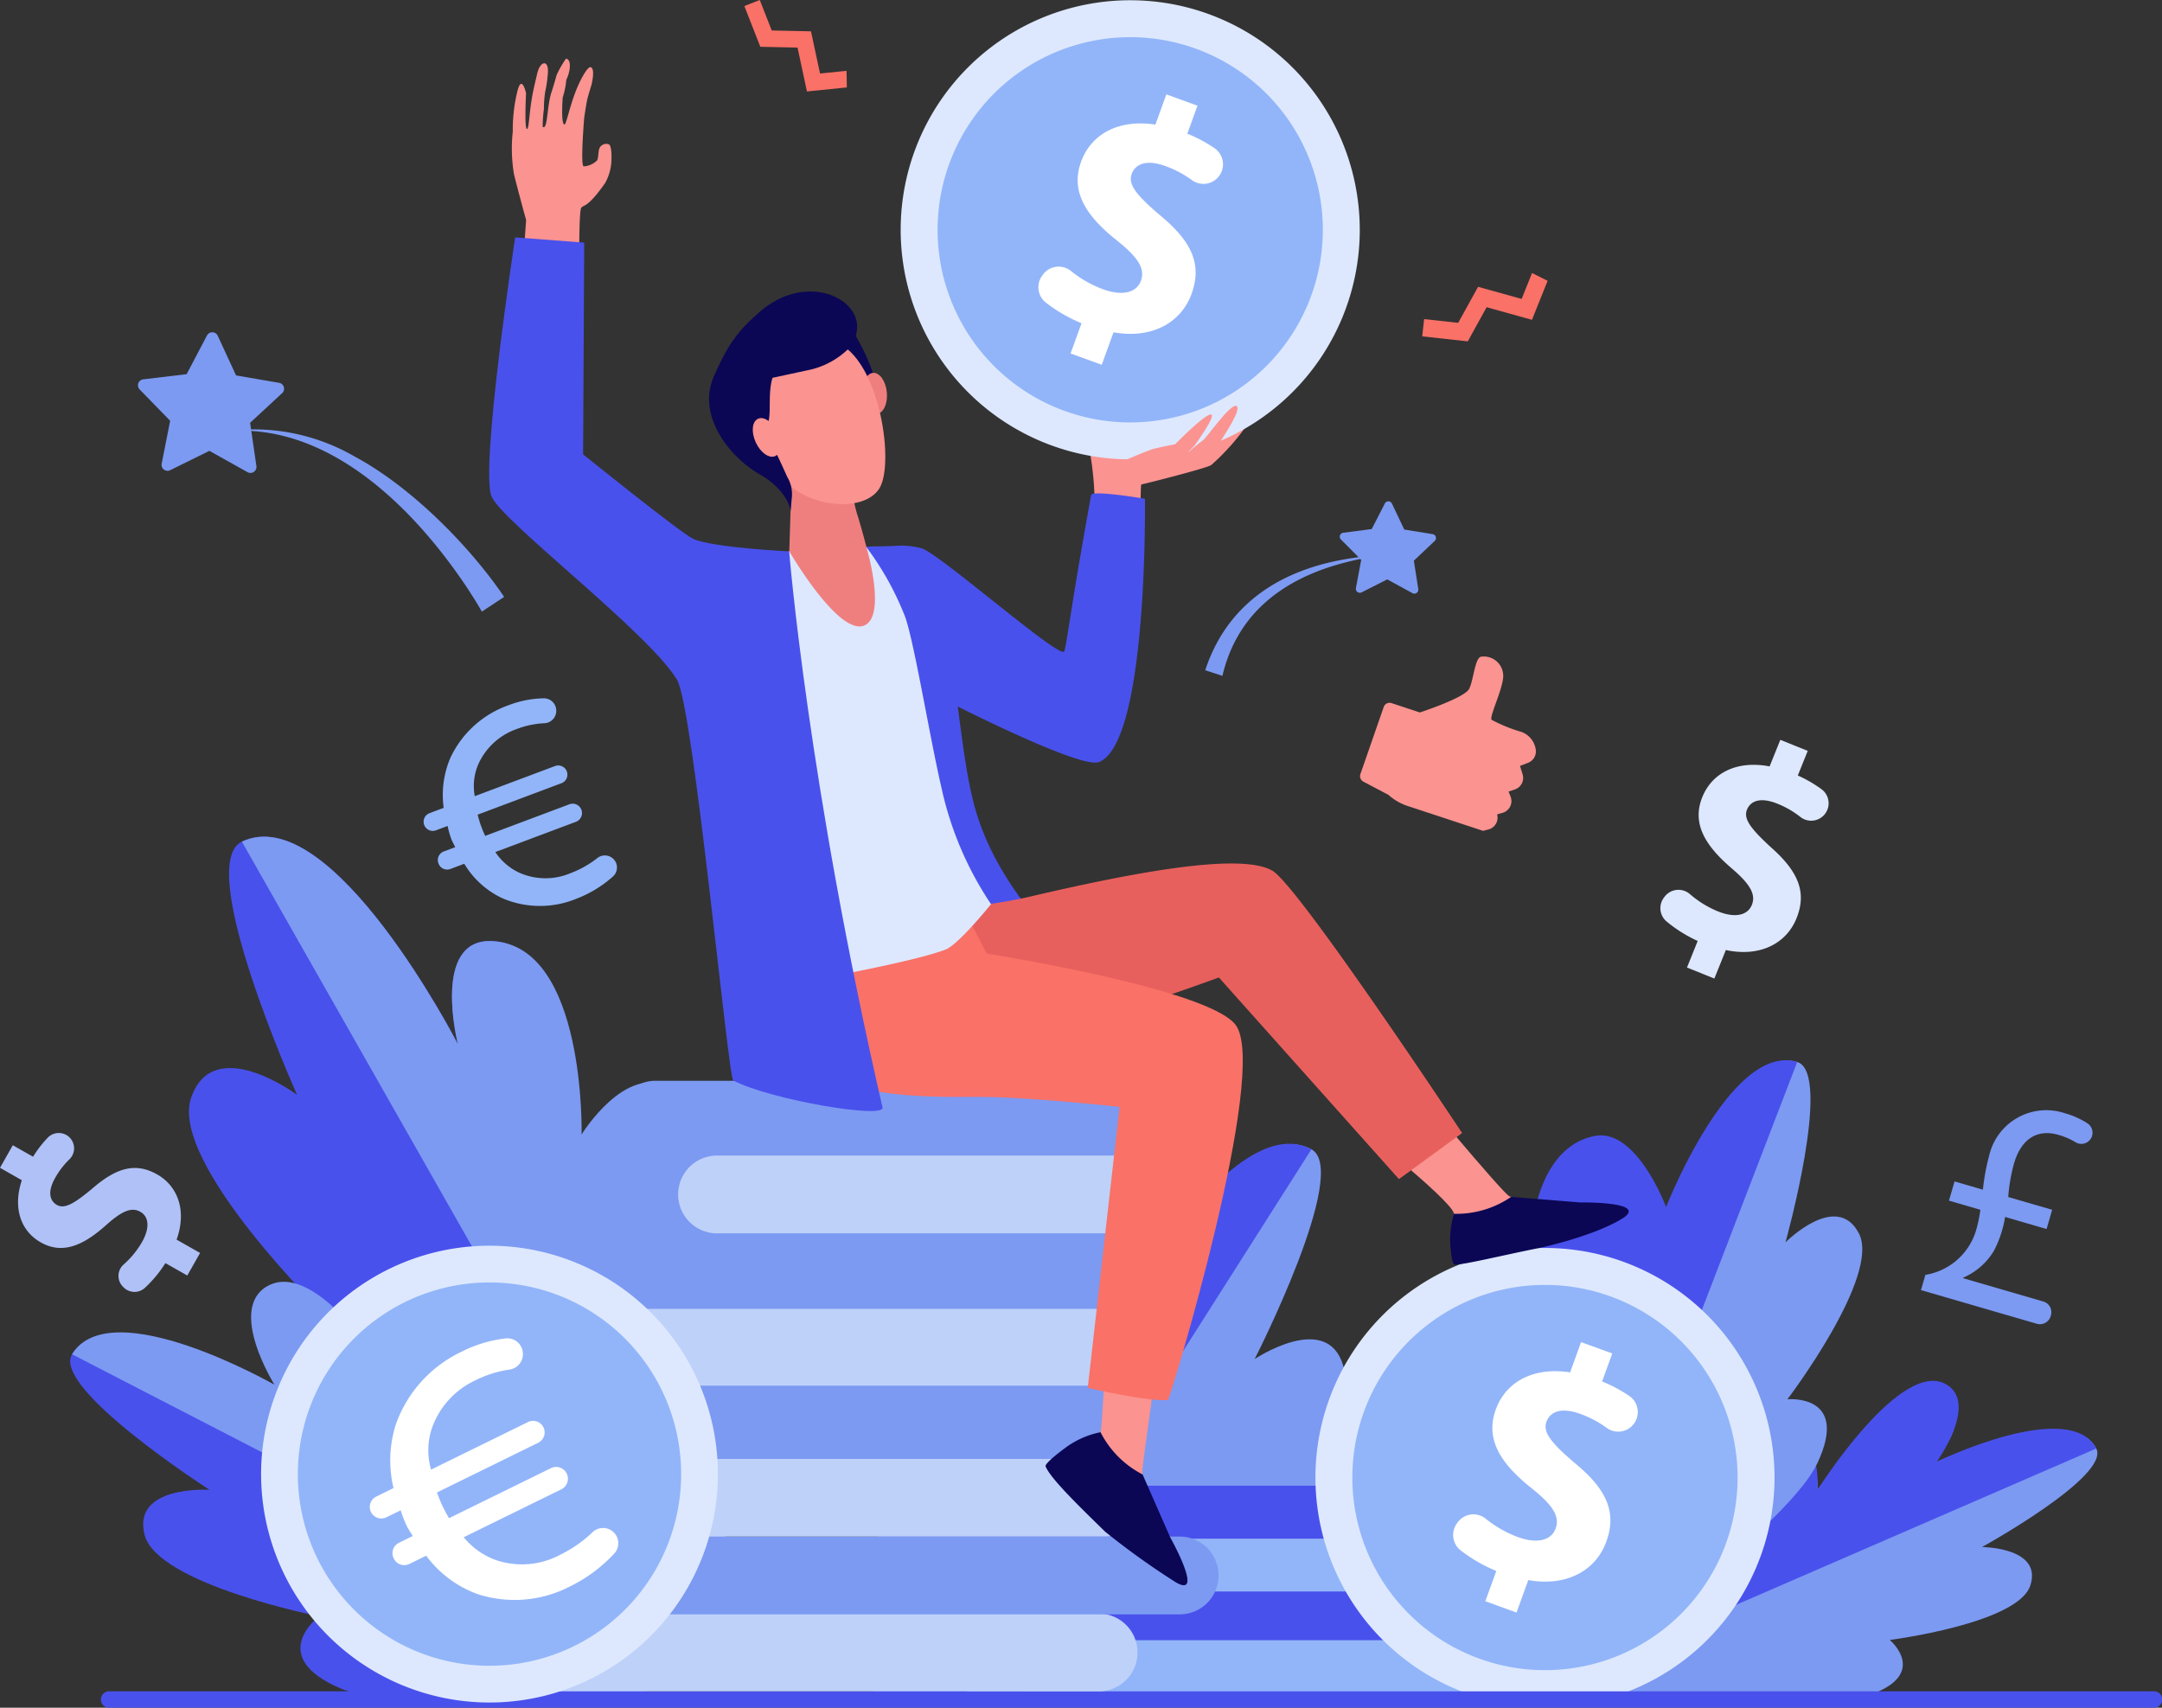 <svg xmlns="http://www.w3.org/2000/svg" xmlns:xlink="http://www.w3.org/1999/xlink" width="273" height="215.633" viewBox="0 0 273 215.633">
  <rect x="0" y="0" width="273" height="215.633" fill="#333333" stroke="none"/>
  <defs>
    <clipPath id="clip-path">
      <rect id="Rectángulo_6852" data-name="Rectángulo 6852" width="273" height="215.633" fill="none"/>
    </clipPath>
  </defs>
  <g id="Grupo_13577" data-name="Grupo 13577" transform="translate(-178 -7231.069)">
    <g id="Grupo_10975" data-name="Grupo 10975" transform="translate(178 7231.069)">
      <g id="Grupo_10974" data-name="Grupo 10974" clip-path="url(#clip-path)">
        <path id="Trazado_14750" data-name="Trazado 14750" d="M23.649,346.194l-2.763-1.567a15.429,15.429,0,0,1-2.6,3.131,1.934,1.934,0,0,1-2.644-.037l-.088-.085a1.929,1.929,0,0,1,.051-2.831,11.267,11.267,0,0,0,2.332-2.846c.94-1.658.943-3.155-.22-3.814-1.1-.627-2.331-.092-4.278,1.648-2.811,2.518-5.469,3.816-8.291,2.216-2.559-1.451-3.543-4.392-2.39-7.85L0,332.592l1.616-2.85,2.559,1.451a14.25,14.25,0,0,1,1.888-2.437,1.933,1.933,0,1,1,2.719,2.749,10.271,10.271,0,0,0-1.811,2.349c-1.072,1.89-.6,2.963.211,3.425.959.544,2.147-.127,4.48-2.072,3.184-2.768,5.575-3.257,8.192-1.772,2.589,1.468,3.76,4.553,2.445,8.227l2.967,1.682Z" transform="translate(0 -185.133)" fill="#afc1f7"/>
        <path id="Trazado_14751" data-name="Trazado 14751" d="M300.218,392.385c6.967-9.377,12.562-9.458,12.562-9.458s2.54-16.473.514-23.481-11.188-.862-11.188-.862,12.147-23.81,7.165-26.485c-9.28-4.981-23.9,20.274-23.9,20.274s3.423-11.117-3.139-11.075c-9.9.061-10.753,25.55-10.753,25.55s-1.951-5.021-8.057-2.145c-6.577,3.1-8.359,21.76-8.732,36.181h34.669c4.96-3.038,9.012-6.016,10.857-8.5" transform="translate(-143.676 -186.975)" fill="#7c9af2"/>
        <path id="Trazado_14752" data-name="Trazado 14752" d="M285.644,350.279s.408-12.668-6.155-12.627c-9.9.063-8.949,29.132-8.949,29.132s-4.134-8.225-10.24-5.347c-6.7,3.158-7.5,23.783-7.234,39.383h11.516l43.747-68.784c-9.28-4.982-22.685,18.244-22.685,18.244" transform="translate(-142.734 -186.911)" fill="#4951ec"/>
        <path id="Trazado_14753" data-name="Trazado 14753" d="M451.492,442.195s31.593,3.638,39.246.957,2.585-6.966,2.585-6.966,16.184-2.067,17.746-6.884-6.1-4.848-6.1-4.848,16.245-8.964,14.422-12.439c-3.4-6.474-21.626,2.359-21.626,2.359s6.293-5.06,2.5-7.589c-5.714-3.814-16.121,10.507-16.121,10.507s.832-3.646-3.8-4.367c-8.306-1.294-28.861,29.27-28.861,29.27" transform="translate(-254.693 -229.109)" fill="#7c9af2"/>
        <path id="Trazado_14754" data-name="Trazado 14754" d="M484.259,406.779c4.63.721,3.807,7.058,3.807,7.058s10.764-17.081,16.478-13.267c3.789,2.529-1.373,9.653-1.373,9.653s16.742-8.138,20.139-1.664l-64.877,28.155c2.382-3.581,18.069-31.144,25.827-29.936" transform="translate(-258.608 -225.654)" fill="#4951ec"/>
        <path id="Trazado_14755" data-name="Trazado 14755" d="M444.766,386.876s28.749-20,32.884-28.8-3.784-8.061-3.784-8.061,11.826-15.572,9.019-20.953-9.265,1.14-9.265,1.14,5.982-21.417,1.478-22.777c-8.388-2.533-16.593,24.588-16.593,24.588s-3.133-15-8.478-13.89c-8.06,1.682-.018,23.865-.018,23.865s-2.378-7.226-6.883-3.874c-8.083,6.014,1.638,48.759,1.638,48.759" transform="translate(-248.163 -173.33)" fill="#7c9af2"/>
        <path id="Trazado_14756" data-name="Trazado 14756" d="M427.33,338.4a11.435,11.435,0,0,0,6.1-7.453s.034-12.543,8.094-14.225c5.344-1.115,9.086,8.962,9.086,8.962s8.172-20.853,16.56-18.319l-30.42,79.112c-1.061-5.044-15.462-45.217-9.416-48.078" transform="translate(-240.23 -173.271)" fill="#4951ec"/>
        <path id="Trazado_14757" data-name="Trazado 14757" d="M351.348,481.39H293.376a3.347,3.347,0,1,1,0-6.695h57.972a3.347,3.347,0,1,1,0,6.695" transform="translate(-163.609 -267.783)" fill="#92b5f9"/>
        <path id="Trazado_14758" data-name="Trazado 14758" d="M374.61,466.487H316.638a3.347,3.347,0,1,1,0-6.694H374.61a3.347,3.347,0,1,1,0,6.694" transform="translate(-176.732 -259.376)" fill="#4951ec"/>
        <path id="Trazado_14759" data-name="Trazado 14759" d="M356,452.369H298.029a3.347,3.347,0,0,1,0-6.695H356a3.347,3.347,0,1,1,0,6.695" transform="translate(-166.235 -251.411)" fill="#92b5f9"/>
        <path id="Trazado_14760" data-name="Trazado 14760" d="M340.493,437.074H282.521a3.347,3.347,0,0,1,0-6.694h57.972a3.347,3.347,0,1,1,0,6.694" transform="translate(-157.486 -242.784)" fill="#4951ec"/>
        <path id="Trazado_14761" data-name="Trazado 14761" d="M439.039,390.51a28.985,28.985,0,1,1-28.986-28.986,28.985,28.985,0,0,1,28.986,28.986" transform="translate(-214.966 -203.942)" fill="#dde8fe"/>
        <path id="Trazado_14762" data-name="Trazado 14762" d="M440.409,396.545a24.323,24.323,0,1,1-24.322-24.323,24.323,24.323,0,0,1,24.322,24.323" transform="translate(-221 -209.976)" fill="#92b5f9"/>
        <path id="Trazado_14763" data-name="Trazado 14763" d="M425.028,421.511l1.384-3.818a19.69,19.69,0,0,1-4.5-2.6,2.471,2.471,0,0,1-.518-3.34l.088-.129a2.466,2.466,0,0,1,3.579-.542,14.385,14.385,0,0,0,4.086,2.331c2.29.83,4.178.515,4.761-1.092.554-1.527-.383-2.958-2.992-5.04-3.775-3.005-5.98-6.078-4.567-9.976,1.282-3.535,4.779-5.4,9.384-4.69l1.384-3.817,3.938,1.428-1.282,3.536a18.214,18.214,0,0,1,3.474,1.859,2.471,2.471,0,1,1-2.882,4.015,13.136,13.136,0,0,0-3.349-1.78c-2.612-.947-3.863-.128-4.271,1-.481,1.326.619,2.679,3.569,5.2,4.17,3.421,5.3,6.331,3.986,9.947-1.3,3.576-4.936,5.712-9.848,4.84l-1.486,4.1Z" transform="translate(-237.472 -219.325)" fill="#fff"/>
        <path id="Trazado_14764" data-name="Trazado 14764" d="M121.432,349.154S76.39,326.944,68.644,315.361s3.641-12.24,3.641-12.24-20.1-19.549-17.272-27.779,13.381-.366,13.381-.366S55.328,245.89,61.422,243C72.773,237.611,88.7,268.566,88.7,268.566s-3.422-13.447,4.394-13.01c11.788.659,11.3,31.078,11.3,31.078s1.331-11.663,8.436-7.875c12.747,6.8,8.6,70.394,8.6,70.394" transform="translate(-30.879 -136.724)" fill="#4951ec"/>
        <path id="Trazado_14765" data-name="Trazado 14765" d="M124.04,274.054c-5.548-3.078-11.074,5.92-11.074,5.92s.56-23.759-11.228-24.418c-7.817-.437-4.395,13.01-4.395,13.01S81.421,237.611,70.07,243l60.062,105.661c.425-7.379,4.9-68.506-6.091-74.6" transform="translate(-39.528 -136.724)" fill="#7c9af2"/>
        <path id="Trazado_14766" data-name="Trazado 14766" d="M100.862,426.654s-36.839,4.576-46.377.5-2.7-9.114-2.7-9.114-20.48-4.025-22.061-10.308,8.2-5.665,8.2-5.665S17.95,389.232,20.576,384.951c4.891-7.972,27.4,4.865,27.4,4.865s-7.6-7-2.546-9.9c7.621-4.378,19.678,14.793,19.678,14.793s-.749-4.725,5.222-5.249c10.713-.94,30.531,37.195,30.531,37.195" transform="translate(-11.473 -213.949)" fill="#4951ec"/>
        <path id="Trazado_14767" data-name="Trazado 14767" d="M70.88,381.543c-5.971.524-5.464,8.683-5.464,8.683s-12.275-22.726-19.9-18.347c-5.053,2.9.925,12.44.925,12.44s-20.672-11.823-25.563-3.85l80.4,41.5c-2.734-4.775-20.394-41.3-30.4-40.424" transform="translate(-11.781 -209.466)" fill="#7c9af2"/>
        <path id="Trazado_14768" data-name="Trazado 14768" d="M29.24,490.986h0a1.036,1.036,0,0,0,1.036,1.036H288.459a1.036,1.036,0,1,0,0-2.071H30.276a1.035,1.035,0,0,0-1.036,1.036" transform="translate(-16.495 -276.388)" fill="#4951ec"/>
        <path id="Trazado_14769" data-name="Trazado 14769" d="M425.871,79.088l-1.313,3.274-5.5-1.532-2.511,4.55-4.3-.473L412,87.086l5.756.633,2.379-4.312L425.861,85l1.976-4.926Z" transform="translate(-232.417 -44.615)" fill="#fa7167"/>
        <path id="Trazado_14770" data-name="Trazado 14770" d="M484.359,243.076l1.352-3.355a17.556,17.556,0,0,1-3.925-2.458,2.2,2.2,0,0,1-.357-2.99l.083-.113a2.2,2.2,0,0,1,3.2-.37,12.812,12.812,0,0,0,3.565,2.2c2.013.811,3.7.589,4.273-.823.541-1.342-.248-2.645-2.505-4.581-3.267-2.795-5.133-5.6-3.753-9.025,1.252-3.108,4.424-4.663,8.5-3.882l1.352-3.355,3.461,1.395-1.252,3.108a16.237,16.237,0,0,1,3.035,1.764,2.2,2.2,0,1,1-2.693,3.484,11.68,11.68,0,0,0-2.925-1.69c-2.3-.925-3.436-.235-3.834.754-.47,1.165.467,2.4,3.014,4.745,3.605,3.177,4.517,5.8,3.236,8.982-1.266,3.144-4.573,4.931-8.92,4l-1.452,3.6Z" transform="translate(-271.34 -120.905)" fill="#dde8fe"/>
        <path id="Trazado_14771" data-name="Trazado 14771" d="M223.782,477.252H155.689a4.912,4.912,0,1,1,0-9.824h68.093a4.912,4.912,0,1,1,0,9.824" transform="translate(-85.056 -263.683)" fill="#bed1f9"/>
        <path id="Trazado_14772" data-name="Trazado 14772" d="M252.427,454.944h-64.1a4.912,4.912,0,1,1,0-9.824h64.1a4.912,4.912,0,1,1,0,9.824" transform="translate(-103.465 -251.099)" fill="#7c9af2"/>
        <path id="Trazado_14773" data-name="Trazado 14773" d="M235.111,432.392H174.019a4.914,4.914,0,1,1,0-9.827h61.092a4.914,4.914,0,0,1,0,9.827" transform="translate(-95.395 -238.375)" fill="#bed1f9"/>
        <path id="Trazado_14774" data-name="Trazado 14774" d="M234.624,409.913H173.407A4.912,4.912,0,0,1,168.495,405h0a4.912,4.912,0,0,1,4.912-4.912h61.217a4.912,4.912,0,0,1,0,9.824" transform="translate(-95.051 -225.696)" fill="#7c9af2"/>
        <path id="Trazado_14775" data-name="Trazado 14775" d="M238.492,388.7h-62.17a4.912,4.912,0,1,1,0-9.824h62.17a4.912,4.912,0,1,1,0,9.824" transform="translate(-96.695 -213.73)" fill="#bed1f9"/>
        <path id="Trazado_14776" data-name="Trazado 14776" d="M232.336,366.446H170.165a4.912,4.912,0,0,1,0-9.824h62.171a4.912,4.912,0,1,1,0,9.824" transform="translate(-93.222 -201.176)" fill="#7c9af2"/>
        <path id="Trazado_14777" data-name="Trazado 14777" d="M242.9,322.906H183.544a4.912,4.912,0,0,1-4.912-4.912h0a4.912,4.912,0,0,1,4.912-4.912H242.9a4.912,4.912,0,0,1,0,9.824" transform="translate(-100.769 -176.614)" fill="#7c9af2"/>
        <path id="Trazado_14778" data-name="Trazado 14778" d="M258.2,344.576H201.358a4.912,4.912,0,0,1,0-9.824H258.2a4.912,4.912,0,0,1,0,9.824" transform="translate(-110.818 -188.839)" fill="#bed1f9"/>
        <path id="Trazado_14779" data-name="Trazado 14779" d="M124.03,368.506a28.841,28.841,0,1,1-40.755,1.648,28.842,28.842,0,0,1,40.755-1.648" transform="translate(-42.667 -203.57)" fill="#dde8fe"/>
        <path id="Trazado_14780" data-name="Trazado 14780" d="M126.889,377.923a24.2,24.2,0,1,1-34.2,1.383,24.2,24.2,0,0,1,34.2-1.383" transform="translate(-48.671 -209.575)" fill="#92b5f9"/>
        <path id="Trazado_14781" data-name="Trazado 14781" d="M138.113,412.4a1.92,1.92,0,0,1-.093,2.44,18.891,18.891,0,0,1-5.619,4.183,15.186,15.186,0,0,1-11.64.975,14,14,0,0,1-6.514-4.858l-2.128,1.044a1.459,1.459,0,0,1-1.952-.666l-.027-.055a1.458,1.458,0,0,1,.666-1.952l1.746-.857c-.349-.573-.591-.928-.752-1.256a14.336,14.336,0,0,1-.774-1.99l-1.8.884a1.458,1.458,0,1,1-1.285-2.618l2.182-1.071a14.976,14.976,0,0,1,.3-8.07,16.114,16.114,0,0,1,8.3-9.153,16.468,16.468,0,0,1,5.557-1.677,1.967,1.967,0,0,1,2.159,1.673l.005.033a1.973,1.973,0,0,1-1.693,2.233,14.113,14.113,0,0,0-4.316,1.365,10.5,10.5,0,0,0-5.424,5.912,8.753,8.753,0,0,0-.148,5.353l12.275-6.026a1.459,1.459,0,0,1,1.286,2.618l-12.82,6.294c.24.627.48,1.254.668,1.635.241.491.482.982.858,1.61l12.847-6.307a1.489,1.489,0,1,1,1.312,2.673l-12.3,6.039a9.266,9.266,0,0,0,4.056,2.883,10.251,10.251,0,0,0,8.186-.7,16.055,16.055,0,0,0,4.018-2.812,1.921,1.921,0,0,1,2.86.22" transform="translate(-60.431 -218.702)" fill="#fff"/>
        <path id="Trazado_14782" data-name="Trazado 14782" d="M146.883,222.861a1.524,1.524,0,0,1-.262,1.919,14.98,14.98,0,0,1-4.759,2.87,12.04,12.04,0,0,1-9.264-.128,11.091,11.091,0,0,1-4.769-4.337l-1.76.661a1.158,1.158,0,0,1-1.489-.677l-.017-.045a1.156,1.156,0,0,1,.676-1.489l1.445-.543c-.232-.479-.4-.778-.5-1.049a11.353,11.353,0,0,1-.458-1.63l-1.489.558a1.157,1.157,0,0,1-.813-2.166l1.805-.677a11.886,11.886,0,0,1,.861-6.348,12.785,12.785,0,0,1,7.26-6.586,13.071,13.071,0,0,1,4.516-.9,1.561,1.561,0,0,1,1.576,1.487v.027a1.564,1.564,0,0,1-1.508,1.633,11.2,11.2,0,0,0-3.512.745,8.327,8.327,0,0,0-4.738,4.25,6.941,6.941,0,0,0-.53,4.215l10.155-3.811a1.157,1.157,0,0,1,.813,2.166l-10.606,3.981c.141.513.282,1.027.4,1.342.152.407.305.813.553,1.338l10.629-3.99a1.181,1.181,0,1,1,.83,2.212l-10.177,3.819a7.349,7.349,0,0,0,2.98,2.589,8.131,8.131,0,0,0,6.516.077,12.743,12.743,0,0,0,3.389-1.91,1.524,1.524,0,0,1,2.241.394" transform="translate(-69.204 -114.119)" fill="#92b5f9"/>
        <path id="Trazado_14783" data-name="Trazado 14783" d="M390.871,156.726l3.24-1.641,3.188,1.74a.5.5,0,0,0,.732-.515l-.559-3.589,2.64-2.495a.5.5,0,0,0-.264-.855l-3.586-.578-1.557-3.282a.5.5,0,0,0-.895-.014l-1.657,3.232-3.6.467a.5.5,0,0,0-.29.847l2.562,2.575-.67,3.569a.5.5,0,0,0,.716.537" transform="translate(-218.942 -81.925)" fill="#7c9af2"/>
        <path id="Trazado_14784" data-name="Trazado 14784" d="M228.538,8.943l-3.349.34-1.142-5.327-4.957-.107L217.583,0l-1.948.762,2.015,5.146,4.7.1,1.188,5.542,5.039-.511Z" transform="translate(-121.643 0)" fill="#fa7167"/>
        <path id="Trazado_14785" data-name="Trazado 14785" d="M397.964,196.077l3.583,1.182s5.68-1.841,6.24-3,.717-3.967,1.526-4.043a2.446,2.446,0,0,1,2.742,2.109c.27,1.4-1.774,5.429-1.455,5.858a19.546,19.546,0,0,0,3.738,1.522,2.793,2.793,0,0,1,1.848,2.253v0a1.538,1.538,0,0,1-.961,1.652l-1.03.4.329,1.064a1.537,1.537,0,0,1-.972,1.906l-.8.267.255.648a1.536,1.536,0,0,1-.992,2.031l-.7.2.028.186a1.534,1.534,0,0,1-1.117,1.717l-.692.181L400,209.067a6.8,6.8,0,0,1-2.418-1.4l-3.169-1.673a.787.787,0,0,1-.369-.957l2.938-8.46a.784.784,0,0,1,.983-.5" transform="translate(-222.261 -107.298)" fill="#fb9390"/>
        <path id="Trazado_14786" data-name="Trazado 14786" d="M99.363,147.36c-.046-.132-1.168-2.051-2.617-4.135-6.738-9.707-16.728-19.063-28.445-18.711l-.008-.071a25.47,25.47,0,0,1,15.044,3.344c7.516,4.052,14.84,11.773,18.847,17.709Z" transform="translate(-38.525 -70.126)" fill="#7c9af2"/>
        <path id="Trazado_14787" data-name="Trazado 14787" d="M316.105,132.788a5.5,5.5,0,0,0,.323-2.3,40,40,0,0,0-.5-5.245c-.143-.479,6.274-2.491,6.274-2.491s10.3-.527,11.83-1.676,2.822-1.623,2.108-.431a28.568,28.568,0,0,1-4.981,5.747c-.67.431-8.669,2.443-8.813,2.443s-.1,5.029-.1,5.029Z" transform="translate(-178.217 -67.667)" fill="#fb9390"/>
        <path id="Trazado_14788" data-name="Trazado 14788" d="M286.017,143.607s-6.668-1.133-6.789-.467c-2.694,14.752-3.151,19.628-3.448,19.781-1.015.522-15.527-12.215-17.925-13.048a10,10,0,0,0-3.592-.3c-2.853.084-1.891.016-3.395.09l0,0-.127.009.015,2.683c3.214,2.892,10.572,46.695,11.192,46.666.693-.033,15.236,3.627,14.98,2.4-.042-.2-9.86-8.233-12.644-19.829-.935-3.892-1.4-8.084-1.9-11.752,3.231,1.621,15.852,7.832,17.853,7.011,6.222-2.553,5.783-33.251,5.783-33.251" transform="translate(-141.447 -80.629)" fill="#4951ec"/>
        <path id="Trazado_14789" data-name="Trazado 14789" d="M389.128,316.788s13.531,10.6,13.983,12.478c.65,2.707,13.041-.851,10.053-1.4-.688-.127-2.888-.685-3.069-.782-.967-.517-13.007-15.026-13.007-15.026Z" transform="translate(-219.513 -176.035)" fill="#fb9390"/>
        <path id="Trazado_14790" data-name="Trazado 14790" d="M436.441,347.411l-8.639-.7a12.246,12.246,0,0,1-7.216,2.139,11.066,11.066,0,0,0-.4,4.7c.062.438.136,1.758.576,1.729,1.6-.109,5.849-1.167,10.694-2.136,0,0,6.512-1.379,10.273-3.629s-5.291-2.1-5.291-2.1" transform="translate(-236.98 -195.583)" fill="#0b0754"/>
        <path id="Trazado_14791" data-name="Trazado 14791" d="M245.607,255.277a59.15,59.15,0,0,0,20.868-.9c12.68-2.967,26.7-5.709,30.811-3.321,3.307,1.923,23.957,33.126,23.957,33.126L313.268,290l-22.738-25.461s-29.01,10.7-35.525,9.517c-14.838-2.7-15.049-14.552-9.4-18.782" transform="translate(-136.62 -141.113)" fill="#e8605d"/>
        <path id="Trazado_14792" data-name="Trazado 14792" d="M260.868,247.47l9.914,11.782-18.392,5.6-2.356-11.09Z" transform="translate(-141.049 -139.601)" fill="#e8605d"/>
        <path id="Trazado_14793" data-name="Trazado 14793" d="M319.832,370.938s-.6,16.366-.976,19.137,6.945,11.071,6.01,8.179c-.215-.665-.769-2.866-.77-3.071,0-1.1,2.713-19.767,2.713-19.767Z" transform="translate(-179.863 -209.252)" fill="#fb9390"/>
        <path id="Trazado_14794" data-name="Trazado 14794" d="M318.626,428.165l-3.485-7.936a12.248,12.248,0,0,1-5.311-5.332,11.067,11.067,0,0,0-4.327,1.884c-.355.262-2.775,2.032-2.607,2.44.621,1.5,3.916,4.722,7.519,8.238a96.944,96.944,0,0,0,8.875,6.36c3.767,2.24-.665-5.654-.665-5.654" transform="translate(-170.864 -234.05)" fill="#0b0754"/>
        <path id="Trazado_14795" data-name="Trazado 14795" d="M284.877,265.861c-3.465-4.62-31.429-9.009-31.429-9.009l-7.8-14.987L228.408,252.5s1.723,13.72,3.018,17.386c1.724,4.885,13.311,5.134,20.389,5.062,6.512-.067,18.406,1.261,18.406,1.261L266.2,311.7s7.908,1.8,10.13,1.509c.251-.033,12.86-41.6,8.549-47.345" transform="translate(-128.848 -136.44)" fill="#fa7167"/>
        <path id="Trazado_14796" data-name="Trazado 14796" d="M237.547,158.466l-9.729.534s-.222.078-.29.091c-.792.147-.073,28.5.634,39.084s2.14,15.036,2.14,15.036,13.194-2.342,17.243-3.914c1.68-.652,5.748-5.737,5.748-5.737a42.644,42.644,0,0,1-6.248-14.66c-1.615-7-3.6-19.4-4.744-21.993a36.958,36.958,0,0,0-4.754-8.441" transform="translate(-128.157 -89.393)" fill="#dde8fe"/>
        <path id="Trazado_14797" data-name="Trazado 14797" d="M228.921,138.286l-.276,8.589s6.3,10.851,9.53,9.339c2.713-1.269.305-9.523.305-9.523s-.47-1.893-1.122-4.066a15.741,15.741,0,0,1-.806-4.372c.068-2.936-7.632.034-7.632.034" transform="translate(-128.982 -77.259)" fill="#ef7f7f"/>
        <path id="Trazado_14798" data-name="Trazado 14798" d="M236.869,95.064s3.209,4.837,3.448,8.908a21.122,21.122,0,0,1-.622,6.849L229.4,98.512Z" transform="translate(-129.406 -53.627)" fill="#0b0754"/>
        <path id="Trazado_14799" data-name="Trazado 14799" d="M252.984,110.443c.145,1.426-.409,2.65-1.237,2.734s-1.618-1-1.763-2.428.409-2.649,1.238-2.734,1.618,1,1.763,2.428" transform="translate(-141.006 -60.93)" fill="#ef7f7f"/>
        <path id="Trazado_14800" data-name="Trazado 14800" d="M221.643,102.191c-.236-.05-.213,11.8,3.222,14.589s9.413,3.034,11.159.224c1.931-3.107.094-15.593-5.014-18.246s-9.366,3.433-9.366,3.433" transform="translate(-124.984 -55.334)" fill="#fb9390"/>
        <path id="Trazado_14801" data-name="Trazado 14801" d="M211.661,87.153c-2.622,2.3-3.892,3.979-5.666,8.066-2.181,5.026,2.147,10.232,5.776,12.3s3.937,4.609,3.937,4.609l.144-1.581a4.262,4.262,0,0,0-.563-2.67c-.309-.661-1.3-2.923-1.689-3.521-1.021-1.575-1.222-1.916-.718-3.413.388-1.152-.061-3.692.539-5.592l4.885-1.054a10.224,10.224,0,0,0,4.6-2.516c4.433-5.114-4.331-10.816-11.246-4.633" transform="translate(-115.873 -47.644)" fill="#0b0754"/>
        <path id="Trazado_14802" data-name="Trazado 14802" d="M221.188,122.926c.6,1.3.477,2.638-.279,2.988s-1.856-.421-2.458-1.721-.477-2.638.279-2.988,1.856.421,2.458,1.721" transform="translate(-123.017 -68.326)" fill="#fb9390"/>
        <path id="Trazado_14803" data-name="Trazado 14803" d="M54.92,113.144l-.792-5.459,4.048-3.748a.758.758,0,0,0-.387-1.3l-5.437-.933-2.313-5.007a.758.758,0,0,0-1.359-.035l-2.567,4.882-5.478.653a.758.758,0,0,0-.453,1.282l3.85,3.951-1.072,5.411a.758.758,0,0,0,1.079.827l4.947-2.44,4.815,2.692a.758.758,0,0,0,1.12-.771" transform="translate(-22.545 -54.298)" fill="#7c9af2"/>
        <path id="Trazado_14804" data-name="Trazado 14804" d="M148.5,31.49c.555,2.281,1.557,5.886,1.557,5.886-.079.991-.372,5.116-.721,10.171l7.431-2.974s-.089-8.237.242-8.741c.281-.427.752.105,3.029-3.153a6.367,6.367,0,0,0,.78-2.622s.136-2.069-.329-2.261a.965.965,0,0,0-1.166.473c-.168.358-.125,1.191-.293,1.548a2.574,2.574,0,0,1-1.7.766c-.453-.022.056-6.12.056-6.12s.253-1.729.381-2.295c.109-.483.548-1.9.548-1.9s.515-2.052-.122-2.209c-.376-.092-1.333,1.575-1.989,3.345-.707,1.906-1.107,3.927-1.309,3.9-.475-.064-.223-3.407-.223-3.407a10.7,10.7,0,0,0,.461-2.254c.447-.885.743-2.528-.043-2.664a13.607,13.607,0,0,0-1.181,2.061s-.407,1.469-.645,2.156c-.418,1.211-.482,3.124-.7,3.967-.182.7-.346.413-.421.443a17.448,17.448,0,0,1,.159-2.275,13.419,13.419,0,0,1,.169-2.205A16.105,16.105,0,0,0,152.8,18.8c.127-1.73-.962-1.553-1.338.028-.143.6-.295,1.26-.445,1.926-.585,2.592-.568,5.089-.848,5.11-.363.027-.124-4.52-.124-4.52s-.557-2.517-1.11-.181a20.371,20.371,0,0,0-.566,5.018,19.68,19.68,0,0,0,.136,5.309" transform="translate(-83.619 -9.579)" fill="#fb9390"/>
        <path id="Trazado_14805" data-name="Trazado 14805" d="M179.59,108.413s-9.631-.454-12.119-1.579c-1.509-.683-13.9-10.669-13.9-10.669l.139-26.736-8.716-.663s-4.519,29.552-2.954,32.787c1.616,3.341,19.756,17.093,23.384,23.061,2.09,3.438,6.448,50.2,7.108,50.616,4.694,2.443,19.188,4.882,18.846,3.4-9.435-40.951-11.788-70.218-11.788-70.218" transform="translate(-79.941 -38.792)" fill="#4951ec"/>
        <path id="Trazado_14806" data-name="Trazado 14806" d="M318.886,29.057A28.985,28.985,0,1,1,289.9.072a28.985,28.985,0,0,1,28.985,28.985" transform="translate(-147.186 -0.041)" fill="#dde8fe"/>
        <path id="Trazado_14807" data-name="Trazado 14807" d="M320.257,35.092a24.323,24.323,0,1,1-24.322-24.323,24.322,24.322,0,0,1,24.322,24.323" transform="translate(-153.22 -6.075)" fill="#92b5f9"/>
        <path id="Trazado_14808" data-name="Trazado 14808" d="M304.876,60.058l1.384-3.817a19.714,19.714,0,0,1-4.5-2.6,2.472,2.472,0,0,1-.518-3.34l.089-.129a2.467,2.467,0,0,1,3.579-.542A14.384,14.384,0,0,0,309,51.958c2.29.83,4.178.515,4.761-1.093.554-1.527-.383-2.957-2.992-5.04-3.775-3.005-5.98-6.078-4.567-9.976,1.282-3.536,4.779-5.4,9.384-4.691l1.384-3.817L320.9,28.77l-1.282,3.536a18.222,18.222,0,0,1,3.475,1.859,2.471,2.471,0,1,1-2.883,4.014,13.112,13.112,0,0,0-3.348-1.781c-2.612-.947-3.863-.128-4.271,1-.481,1.326.619,2.679,3.569,5.2,4.17,3.422,5.3,6.331,3.986,9.947-1.3,3.576-4.936,5.712-9.848,4.84l-1.486,4.1Z" transform="translate(-169.692 -15.424)" fill="#fff"/>
        <path id="Trazado_14809" data-name="Trazado 14809" d="M325.708,124.469s2.682-1.15,3.4-1.389,3.018-.67,3.018-.67,3.568-3.664,4.478-3.76-2.083,4-2.083,4l-1.245,1.2s2.012-1.724,2.395-1.964,3.4-4.6,4.167-4.31-1.293,3.353-2.3,4.981-5.6,2.634-5.6,2.634Z" transform="translate(-183.737 -66.317)" fill="#fb9390"/>
        <path id="Trazado_14810" data-name="Trazado 14810" d="M370.982,160.559c-.006.718-16.294.917-19.669,15.359l-2.172-.713c4.838-14.683,20.965-14.092,21.755-14.632a.06.06,0,0,0,.014-.015Z" transform="translate(-196.956 -90.574)" fill="#7c9af2"/>
        <path id="Trazado_14811" data-name="Trazado 14811" d="M556.487,344.373l.56-1.926a8.019,8.019,0,0,0,6.351-5.464,17.151,17.151,0,0,0,.591-2.753l-3.967-1.153.706-2.427,3.582,1.041a26.781,26.781,0,0,1,.785-4.283,7.4,7.4,0,0,1,9.579-5.362,10.208,10.208,0,0,1,2.861,1.286,1.411,1.411,0,0,1-1.548,2.359,8.561,8.561,0,0,0-2.108-.91c-3-.873-4.841.848-5.636,3.583a21.507,21.507,0,0,0-.736,4.256l5.547,1.612-.706,2.427-5.238-1.523a14.021,14.021,0,0,1-1.408,4.269,8.357,8.357,0,0,1-3.867,3.388l-.022.077,10.123,2.943a1.411,1.411,0,0,1,.962,1.749l-.03.1a1.411,1.411,0,0,1-1.749.961Z" transform="translate(-313.923 -181.471)" fill="#7c9af2"/>
      </g>
    </g>
  </g>
</svg>
